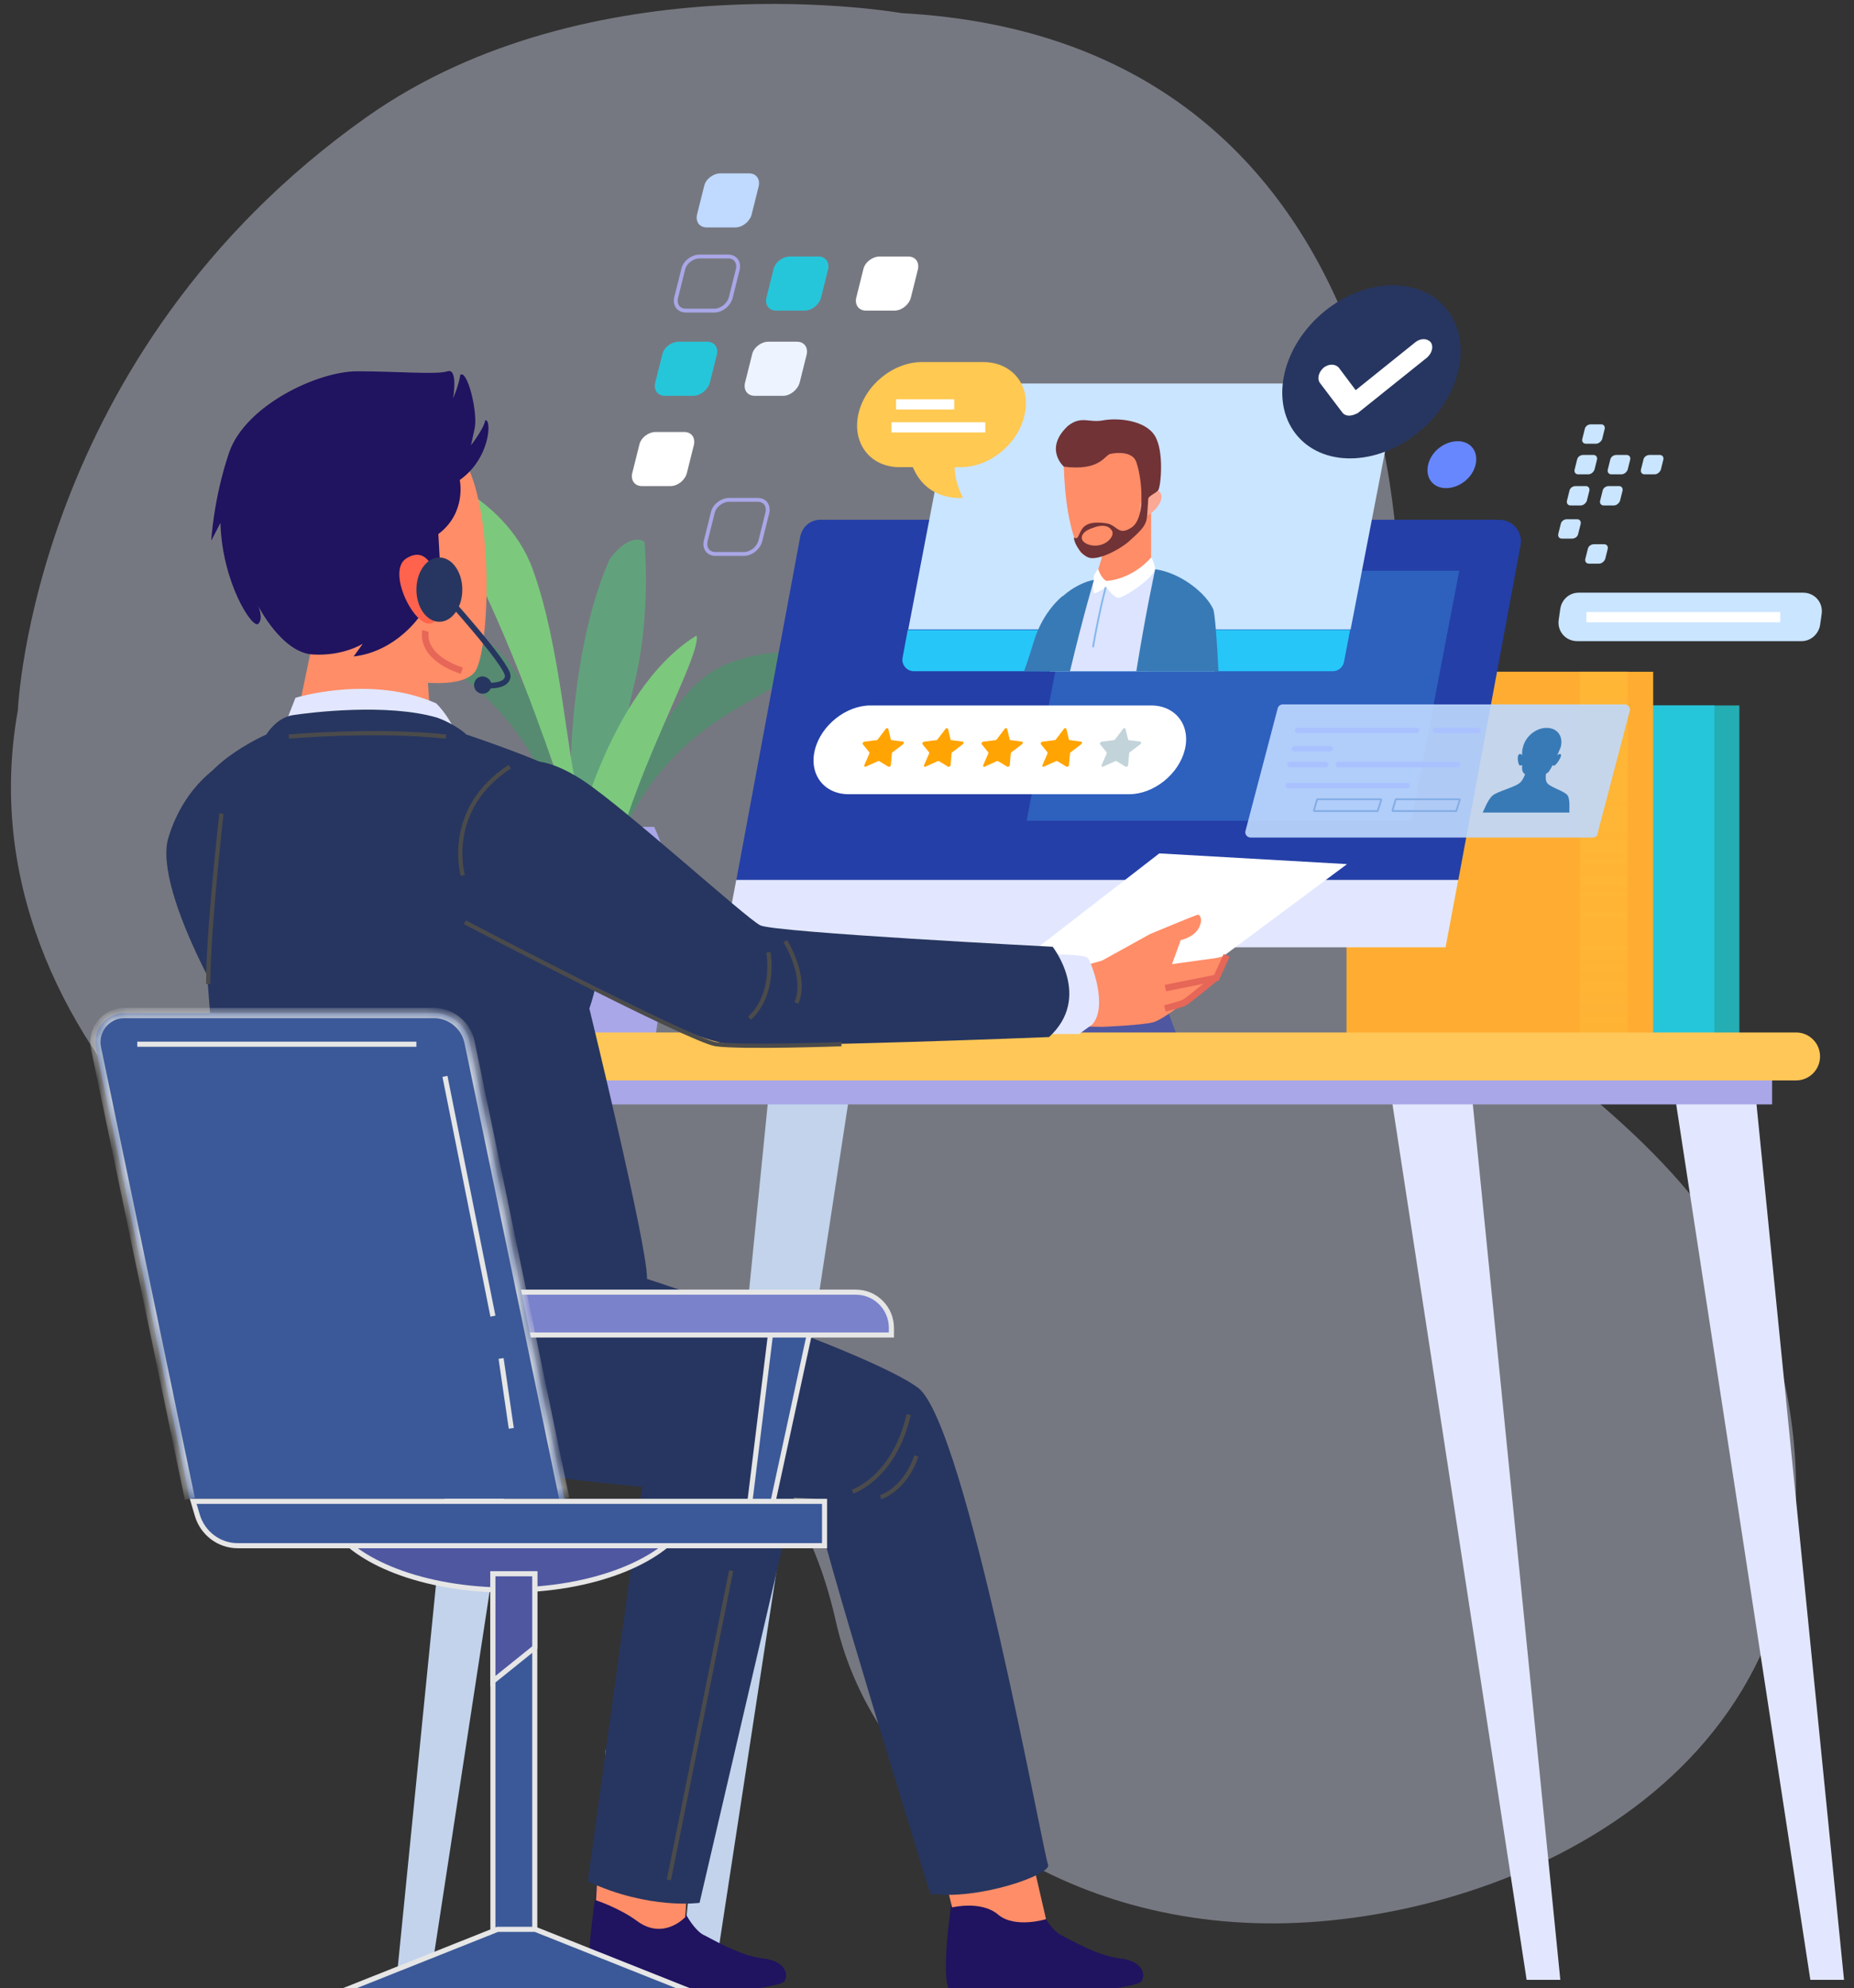<svg width="124" height="133" viewBox="0 0 124 133" fill="none" xmlns="http://www.w3.org/2000/svg">
<rect x="0" y="0" width="124" height="133" fill="#333333" stroke="none"/>
<path opacity="0.38" d="M60.303 0.879C94.463 2.721 95.93 39.441 92.244 53.739C88.559 68.072 116.474 71.348 119.784 94.861C123.094 118.373 101.424 128.269 85.999 128.645C70.575 129.02 58.46 119.84 55.901 108.442C53.341 97.044 46.004 91.55 33.139 89.366C20.273 87.148 -2.83 69.915 1.197 47.494C1.197 47.494 2.153 23.674 24.505 7.84C39.554 -2.807 60.303 0.879 60.303 0.879Z" fill="#E2E7FF"/>
<path d="M38.222 57.153C38.222 57.153 37.3 45.277 40.781 37.394C42.18 35.517 43.102 36.234 43.102 36.234C43.102 36.234 43.58 41.114 42.419 45.755C41.259 50.396 40.542 59.474 40.542 59.474L38.222 57.153Z" fill="#61A27D"/>
<path d="M37.505 56.198C37.505 56.198 37.266 50.601 31.465 45.721C25.663 40.875 24.469 40.875 24.469 40.875C24.469 40.875 29.11 40.636 32.386 42.752C35.628 44.834 36.788 50.669 37.027 51.591C37.266 52.512 38.665 56.232 38.665 56.232H37.505V56.198Z" fill="#578B71"/>
<path d="M41.293 57.052C41.293 57.052 42.385 51.558 48.869 47.634C55.353 43.709 56.513 43.88 56.513 43.88C56.513 43.88 51.94 42.924 48.425 44.494C44.876 46.064 42.829 51.626 42.453 52.514C42.078 53.401 40.133 56.847 40.133 56.847L41.293 57.052Z" fill="#578B71"/>
<path d="M38.666 56.198C38.666 56.198 32.625 36.201 27.268 31.559C27.506 30.877 33.786 32.959 35.628 38.078C37.505 43.196 37.949 50.875 38.666 52.956C39.348 55.038 40.304 56.915 40.304 56.915" fill="#7CC97D"/>
<path d="M38.221 57.154C38.221 57.154 40.541 46.233 46.581 42.514C47.059 43.913 40.302 55.311 40.985 60.43C41.702 65.514 38.221 57.154 38.221 57.154Z" fill="#7CC97D"/>
<path d="M34.878 69.473H43.819C44.365 65.753 44.843 62.374 44.911 61.112C45.082 58.484 44.194 56.232 43.751 55.31H34.912C34.469 56.232 33.581 58.484 33.752 61.112C33.889 62.374 34.332 65.719 34.878 69.473Z" fill="#A9A7E7"/>
<path d="M116.334 47.188H99.92V69.369H116.334V47.188Z" fill="#24ADB2"/>
<path d="M114.662 47.188H98.248V69.369H114.662V47.188Z" fill="#26C6DA"/>
<path d="M110.569 44.934H94.154V69.368H110.569V44.934Z" fill="#FFAD32"/>
<path d="M108.862 44.934H90.059V69.368H108.862V44.934Z" fill="#FFAD32"/>
<path d="M108.862 44.934H105.654V69.368H108.862V44.934Z" fill="url(#paint0_linear_398_6371)"/>
<path d="M14.949 51.043C14.949 51.043 12.39 52.34 11.264 56.025C10.137 59.711 16.246 69.71 16.246 69.198C16.246 68.72 22.354 65.99 22.354 65.99L19.283 54.728L14.949 51.043Z" fill="#273660"/>
<path d="M79.21 70.563L75.831 61.588H67.334L70.712 70.563" fill="#4F57A0"/>
<path d="M48.395 63.365H96.682L97.535 58.826H49.248" fill="#E2E7FF"/>
<path d="M53.514 35.928L49.248 58.86H97.536L101.699 36.474C101.87 35.586 101.187 34.767 100.266 34.767H54.947C54.23 34.733 53.65 35.211 53.514 35.928Z" fill="#243FA7"/>
<path d="M77.297 67.322L90.094 57.801L77.536 57.084L65.728 66.23L77.297 67.322Z" fill="white"/>
<path d="M73.713 64.251L76.921 62.477C76.921 62.477 80.026 61.18 80.129 61.18C80.231 61.18 80.504 61.487 80.163 62.101C79.822 62.715 78.969 62.886 78.969 62.886L78.388 64.49L81.357 64.08L82.04 63.91C82.04 63.91 81.562 65.104 81.357 65.411C81.153 65.684 80.026 66.401 80.026 66.401C80.026 66.401 77.911 68.175 77.126 68.38C76.341 68.585 73.713 68.687 73.713 68.687L72.041 68.653L70.471 68.96C70.471 68.96 69.652 67.459 69.789 65.377L73.713 64.251Z" fill="#FF8D68"/>
<path d="M92.789 71.622L102.105 132.433H104.358L98.249 71.314L92.789 71.622Z" fill="#E2E7FF"/>
<path d="M111.764 71.622L121.08 132.433H123.332L117.224 71.314L111.764 71.622Z" fill="#E2E7FF"/>
<path d="M57.061 71.622L47.745 132.433H45.492L51.601 71.314L57.061 71.622Z" fill="#C2D3EB"/>
<path d="M38.086 71.622L28.77 132.433H26.518L32.626 71.314L38.086 71.622Z" fill="#C2D3EB"/>
<path d="M118.521 70.973H34.572V73.873H118.521V70.973Z" fill="#A9A7E7"/>
<path d="M120.125 72.27H37.131C36.244 72.27 35.527 71.554 35.527 70.666C35.527 69.779 36.244 69.062 37.131 69.062H120.125C121.012 69.062 121.729 69.779 121.729 70.666C121.729 71.554 121.012 72.27 120.125 72.27Z" fill="#FFC757"/>
<path d="M39.894 126.324C39.894 126.324 40.406 125.027 42.624 125.266C44.843 125.505 45.115 125.914 45.423 126.972C45.73 128.064 46.549 129.19 47.061 129.429C47.572 129.668 49.484 130.828 51.019 130.999C52.555 131.169 52.76 132.091 52.453 132.534C52.145 132.978 46.412 133.592 45.15 133.49C45.15 133.49 40.85 133.626 39.826 133.319C38.802 133.046 39.86 126.733 39.894 126.324Z" fill="#201360"/>
<path d="M40.508 117.043L39.859 127.11C39.859 127.11 41.429 127.622 42.624 128.509C44.398 129.806 45.831 128.236 45.831 128.236L46.241 121.889L40.508 117.043Z" fill="#FF8D68"/>
<path d="M53.306 99.298L46.788 127.281C46.788 127.281 43.41 127.759 39.315 125.848C39.315 125.848 42.932 99.537 43.171 97.865C43.41 96.159 52.828 97.831 53.306 99.298Z" fill="#273660"/>
<path d="M26.893 26.883C26.893 26.883 29.554 27.395 31.329 31.32C33.103 35.244 32.66 43.912 31.738 44.97C30.817 46.062 27.78 45.857 23.48 44.765C18.976 43.605 17.167 39.1 16.177 36.131C14.3 30.433 18.941 24.119 26.893 26.883Z" fill="#FF8D68"/>
<path d="M19.453 49.952L20.989 42.581C20.989 42.581 24.947 41.148 27.643 43.673L28.565 44.799L28.872 49.508C28.906 49.474 24.743 50.6 19.453 49.952Z" fill="#FF8D68"/>
<path d="M19.385 95.237C19.385 95.237 28.019 97.762 38.222 97.421C48.46 97.08 49.791 94.179 50.132 91.415C50.439 88.651 42.488 86.978 39.041 86.057C35.595 85.136 23.753 81.757 20.545 85.204C17.337 88.651 16.587 92.882 19.385 95.237Z" fill="#201360"/>
<path d="M63.782 126.326C63.782 126.326 64.294 125.029 66.513 125.268C68.731 125.507 69.004 125.916 69.311 126.974C69.618 128.066 70.437 129.192 70.949 129.431C71.461 129.67 73.372 130.83 74.907 131.001C76.443 131.171 76.648 132.093 76.341 132.536C76.034 132.98 70.3 133.594 69.038 133.492C69.038 133.492 64.738 133.628 63.714 133.321C62.691 133.048 63.714 126.735 63.782 126.326Z" fill="#201360"/>
<path d="M61.258 117.793L63.681 127.587C63.681 127.587 65.626 127.109 66.752 128.065C67.878 129.02 69.96 128.372 69.96 128.372L68.185 120.66L61.258 117.793Z" fill="#FF8D68"/>
<path d="M41.328 84.965C41.806 84.965 58.221 90.425 61.428 92.848C64.636 95.407 69.789 124.073 70.096 124.721C70.404 125.37 65.421 127.144 62.213 126.666C62.043 126.018 54.501 101.857 54.501 100.253C54.501 100.253 41.636 99.605 36.176 98.649C30.715 97.694 26.996 97.523 24.744 91.585C22.491 85.647 35.664 85.135 35.664 85.135L41.328 84.965Z" fill="#273660"/>
<path d="M69.379 63.84C69.379 63.84 72.519 63.772 72.757 64.079C72.996 64.386 74.122 67.287 73.064 68.516C72.177 69.164 72.177 69.164 72.177 69.164H69.447L69.379 63.84Z" fill="#E2E7FF"/>
<path d="M18.908 48.861L19.761 46.677C19.761 46.677 24.812 45.107 29.18 47.052C30.272 48.144 30.852 49.816 30.852 49.816L18.908 48.861Z" fill="#E2E7FF"/>
<path d="M17.815 49.132C17.815 49.132 18.464 48.006 19.59 47.835C20.716 47.664 25.869 47.016 29.247 48.006C30.544 48.483 31.192 49.132 31.192 49.132C31.192 49.132 36.004 50.736 37.642 51.691C39.246 52.647 39.724 60.052 40.065 62.475C40.372 64.898 39.417 67.457 39.417 67.457C39.417 67.457 43.273 83.223 43.273 85.476C43.273 87.728 41.976 90.287 37.472 91.925C32.967 93.529 20.75 92.881 16.553 90.322C15.256 87.762 13.345 57.186 13.004 54.285C12.696 51.35 17.815 49.132 17.815 49.132Z" fill="#273660"/>
<path d="M34.947 51.044C34.947 51.044 36.141 50.327 39.042 52.238C41.943 54.183 49.894 61.418 50.849 61.896C51.805 62.373 70.403 63.329 70.403 63.329C70.403 63.329 73.065 66.707 70.164 69.369C70.164 69.369 52.248 70.086 48.87 69.847C45.492 69.608 34.23 63.09 34.23 63.09C34.23 63.09 29.657 56.367 34.947 51.044Z" fill="#273660"/>
<path d="M31.09 61.69C31.09 61.69 46.139 69.573 47.88 69.846C49.62 70.084 56.275 69.846 56.275 69.846" stroke="#4B4B4B" stroke-width="0.282" stroke-miterlimit="10"/>
<path d="M51.394 63.703C51.394 63.703 51.905 66.467 50.131 68.105" stroke="#4B4B4B" stroke-width="0.282" stroke-miterlimit="10"/>
<path d="M52.52 62.953C52.52 62.953 54.021 65.342 53.27 67.082" stroke="#4B4B4B" stroke-width="0.282" stroke-miterlimit="10"/>
<path d="M30.953 58.552C30.953 58.552 29.69 54.15 34.093 51.283" stroke="#4B4B4B" stroke-width="0.282" stroke-miterlimit="10"/>
<path d="M14.811 54.422C14.811 54.422 13.924 62.203 13.924 65.82" stroke="#4B4B4B" stroke-width="0.282" stroke-miterlimit="10"/>
<path d="M19.316 49.269C19.316 49.269 25.084 48.757 29.827 49.269" stroke="#4B4B4B" stroke-width="0.282" stroke-miterlimit="10"/>
<path d="M57.023 99.774C57.023 99.774 59.788 98.887 60.777 94.621" stroke="#4B4B4B" stroke-width="0.282" stroke-miterlimit="10"/>
<path d="M58.9 100.151C58.9 100.151 60.538 99.639 61.289 97.387" stroke="#4B4B4B" stroke-width="0.282" stroke-miterlimit="10"/>
<path d="M48.902 105.064L44.738 125.745" stroke="#4B4B4B" stroke-width="0.282" stroke-miterlimit="10"/>
<path d="M30.75 32.105C30.75 32.105 31.228 34.289 29.317 35.722L29.453 38.145C29.453 38.145 30.17 40.329 29.692 40.568C29.214 40.807 29.078 40.431 29.078 40.431C29.078 40.431 27.508 37.906 27.03 37.769C26.553 37.633 28.122 41.148 28.122 41.148C28.122 41.148 26.553 43.571 23.652 43.912L24.266 43.059C24.266 43.059 22.935 43.912 20.888 43.776C18.84 43.639 17.27 40.534 17.27 40.534C17.27 40.534 17.646 41.387 17.27 41.728C16.895 42.103 14.848 38.964 14.745 34.971L14.131 36.166C14.131 36.166 14.267 33.401 15.325 30.262C16.417 27.122 21.229 24.836 23.891 24.836C26.553 24.836 29.214 25.075 29.931 24.836C30.648 24.597 30.306 26.645 30.306 26.645C30.306 26.645 30.682 25.791 30.784 25.075C31.262 24.699 31.979 27.6 31.74 28.692C31.501 29.784 31.501 29.784 31.501 29.784C31.501 29.784 32.354 28.692 32.456 28.112C32.9 28.009 32.798 30.671 30.75 32.105Z" fill="#201360"/>
<path d="M28.974 38.11C28.974 38.11 28.497 36.506 27.166 37.359C25.835 38.212 27.712 42.001 28.838 41.693C29.964 41.352 29.282 38.724 28.974 38.11Z" fill="#FF634D"/>
<path d="M77.945 66.092L81.358 65.41L82.04 63.908" stroke="#E66657" stroke-width="0.437" stroke-miterlimit="10"/>
<path d="M81.22 65.478C81.22 65.478 79.48 66.912 79.241 67.048C79.002 67.185 77.91 67.458 77.91 67.458" stroke="#E66657" stroke-width="0.437" stroke-miterlimit="10"/>
<path d="M28.463 42.205C28.463 42.205 27.985 43.877 30.886 44.867" stroke="#E66657" stroke-width="0.437" stroke-miterlimit="10"/>
<path d="M94.393 54.899H68.662L71.87 38.178H97.601L94.393 54.899Z" fill="#2E60BE"/>
<path d="M60.37 43.978C60.268 44.455 60.644 44.899 61.121 44.899H89.138C89.514 44.899 89.821 44.626 89.889 44.285L90.299 42.135H60.712L60.37 43.978Z" fill="#26C6F8"/>
<path d="M92.551 25.652H64.534C64.159 25.652 63.852 25.925 63.783 26.267L60.746 42.101H90.333L93.336 26.574C93.404 26.096 93.063 25.652 92.551 25.652Z" fill="#CAE5FF"/>
<path d="M73.406 44.9C73.782 43.876 73.986 43.16 73.986 43.16C73.986 43.16 74.84 38.757 71.052 39.883C71.052 39.883 69.755 40.873 69.141 42.921C68.936 43.569 68.731 44.252 68.492 44.9H73.406Z" fill="#387AB6"/>
<path d="M81.221 44.901C81.153 42.717 81.016 40.977 80.777 40.499C80.095 39.236 77.262 38.076 77.262 38.076L73.406 38.656C73.406 38.656 71.802 39.134 71.29 40.26C71.12 40.636 70.71 42.547 70.232 44.901H81.221Z" fill="#DCE4FF"/>
<path d="M74.055 35.481C74.055 35.481 73.817 37.222 73.305 38.484C73.305 38.484 73.168 39.474 75.216 39.03C77.263 38.621 76.99 37.597 76.99 37.597V33.502L74.055 35.481Z" fill="#FF8D68"/>
<path d="M71.154 31.216C71.154 31.216 71.188 35.072 72.28 36.949C73.031 37.734 75.624 36.505 76.682 34.833C77.774 33.161 77.74 30.67 76.887 29.271C76.034 27.872 73.202 28.315 72.383 28.793C71.598 29.271 71.12 30.602 71.154 31.216Z" fill="#FF8D68"/>
<path d="M76.375 33.4C76.375 33.4 77.092 32.273 77.603 32.956C78.081 33.639 76.409 35.004 76.273 34.458C76.136 33.946 76.375 33.4 76.375 33.4Z" fill="#FBA894"/>
<path d="M71.154 31.216C71.154 31.216 69.789 30.021 71.427 28.486C72.349 27.769 72.826 28.315 73.816 28.11C74.806 27.94 76.58 28.11 77.229 29.134C77.877 30.158 77.638 32.547 77.468 32.786C77.297 33.025 76.717 33.161 76.717 33.571C76.717 33.98 76.614 34.321 76.478 34.321C76.341 34.321 76.341 33.605 76.341 33.093C76.341 32.581 76.239 31.591 76 30.909C75.761 30.192 74.703 30.26 74.26 30.363C73.884 30.431 73.611 31.523 71.154 31.216Z" fill="#713336"/>
<path opacity="0.53" d="M76.238 32.376C76.238 32.376 76.272 32.376 76.306 32.342L76.238 32.376Z" fill="#505E83"/>
<path d="M76.342 32.342C76.342 32.41 76.581 34.663 75.694 35.277C74.772 35.891 74.738 35.106 73.987 35.004C73.271 34.901 72.656 34.936 72.349 35.413C72.076 35.891 72.111 36.096 71.838 35.959C71.769 36.13 72.179 37.051 72.793 37.29C73.407 37.529 74.875 36.778 75.523 36.198C76.171 35.618 76.581 35.243 76.683 34.765C76.786 34.253 76.752 33.298 76.888 32.649C76.99 32.103 76.513 32.24 76.342 32.342ZM72.964 36.471C72.076 36.267 72.179 35.584 73.1 35.311C73.1 35.311 74.056 34.867 74.397 35.55C74.533 35.959 73.851 36.642 72.964 36.471Z" fill="#713336"/>
<path d="M76.99 37.291C76.99 37.291 75.864 38.69 74.021 38.861C73.646 38.724 73.441 38.042 73.441 38.042L73.168 38.485C73.168 38.485 73.032 39.339 73.168 39.68C73.339 39.714 73.987 39.27 73.987 39.27C73.987 39.27 74.431 39.885 74.738 39.987C75.045 40.089 77.058 38.758 77.263 38.076C77.263 38.076 77.229 37.632 76.99 37.291Z" fill="white"/>
<path d="M81.494 44.901C81.392 42.751 81.255 41.113 81.153 40.772C80.675 39.68 78.969 38.315 77.263 38.076C77.263 38.076 76.614 41.045 76 44.901H81.494Z" fill="#387AB6"/>
<path d="M71.563 44.9C72.485 41.043 73.167 38.791 73.167 38.791C72.655 38.859 71.734 39.269 71.086 39.883C70.744 40.566 70.198 42.545 69.652 44.9H71.563Z" fill="#387AB6"/>
<path d="M81.152 44.901C81.221 42.853 81.084 40.942 80.777 40.498C79.685 39.577 78.525 39.645 77.945 40.669C77.638 41.249 77.228 43.228 76.887 44.901H81.152Z" fill="#387AB6"/>
<path d="M73.953 39.27C73.612 40.6 73.338 41.931 73.1 43.296" stroke="#87B8EB" stroke-width="0.123" stroke-miterlimit="10"/>
<path d="M95.115 28.708C97.828 26.313 98.51 22.654 96.639 20.535C94.768 18.415 91.052 18.639 88.339 21.034C85.627 23.429 84.945 27.089 86.816 29.208C88.687 31.327 92.403 31.104 95.115 28.708Z" fill="#273660"/>
<path d="M98.691 31.081C98.487 31.969 97.599 32.651 96.712 32.651C95.825 32.651 95.313 31.935 95.518 31.081C95.722 30.194 96.61 29.512 97.497 29.512C98.384 29.512 98.896 30.228 98.691 31.081Z" fill="#6787FF"/>
<path d="M90.228 27.804C90.057 27.804 89.887 27.736 89.784 27.6L88.283 25.62C88.078 25.347 88.18 24.904 88.522 24.597C88.863 24.324 89.307 24.324 89.545 24.597L90.672 26.098L94.664 22.89C95.005 22.617 95.449 22.617 95.688 22.89C95.893 23.163 95.79 23.607 95.449 23.914L90.808 27.634C90.603 27.736 90.399 27.804 90.228 27.804Z" fill="white"/>
<path d="M49.176 15.213H47.266C46.788 15.213 46.515 14.838 46.617 14.36L47.095 12.449C47.197 11.971 47.709 11.596 48.187 11.596H50.098C50.576 11.596 50.849 11.971 50.746 12.449L50.269 14.36C50.132 14.838 49.654 15.213 49.176 15.213Z" fill="#BFD9FF"/>
<path d="M47.778 20.776H45.867C45.389 20.776 45.116 20.4 45.219 19.922L45.696 18.011C45.799 17.534 46.311 17.158 46.788 17.158H48.7C49.177 17.158 49.45 17.534 49.348 18.011L48.87 19.922C48.734 20.4 48.256 20.776 47.778 20.776Z" stroke="#A9A7E7" stroke-width="0.256" stroke-miterlimit="10"/>
<path d="M53.817 20.776H51.906C51.428 20.776 51.155 20.4 51.258 19.922L51.736 18.011C51.838 17.534 52.35 17.158 52.828 17.158H54.739C55.216 17.158 55.489 17.534 55.387 18.011L54.909 19.922C54.773 20.4 54.295 20.776 53.817 20.776Z" fill="#26C6DA"/>
<path d="M59.825 20.776H57.914C57.436 20.776 57.163 20.4 57.266 19.922L57.743 18.011C57.846 17.534 58.358 17.158 58.835 17.158H60.746C61.224 17.158 61.497 17.534 61.395 18.011L60.917 19.922C60.781 20.4 60.303 20.776 59.825 20.776Z" fill="white"/>
<path d="M46.378 26.475H44.467C43.989 26.475 43.716 26.099 43.818 25.622L44.296 23.711C44.398 23.233 44.91 22.857 45.388 22.857H47.299C47.777 22.857 48.05 23.233 47.947 23.711L47.47 25.622C47.333 26.065 46.855 26.475 46.378 26.475Z" fill="#26C6DA"/>
<path d="M44.843 32.514H42.931C42.454 32.514 42.181 32.138 42.283 31.661L42.761 29.75C42.863 29.272 43.375 28.896 43.853 28.896H45.764C46.242 28.896 46.515 29.272 46.412 29.75L45.935 31.661C45.798 32.138 45.32 32.514 44.843 32.514Z" fill="white"/>
<path d="M52.384 26.475H50.472C49.995 26.475 49.722 26.099 49.824 25.622L50.302 23.711C50.404 23.233 50.916 22.857 51.394 22.857H53.305C53.783 22.857 54.056 23.233 53.953 23.711L53.476 25.622C53.339 26.065 52.861 26.475 52.384 26.475Z" fill="#EDF4FF"/>
<path d="M49.757 37.053H47.846C47.368 37.053 47.095 36.678 47.197 36.2L47.675 34.289C47.777 33.811 48.289 33.435 48.767 33.435H50.678C51.156 33.435 51.429 33.811 51.326 34.289L50.849 36.2C50.712 36.678 50.234 37.053 49.757 37.053Z" stroke="#A9A7E7" stroke-width="0.256" stroke-miterlimit="10"/>
<path d="M106.746 29.68H106.064C105.893 29.68 105.791 29.543 105.825 29.372L105.996 28.69C106.03 28.519 106.2 28.383 106.405 28.383H107.088C107.258 28.383 107.361 28.519 107.326 28.69L107.156 29.372C107.088 29.543 106.917 29.68 106.746 29.68Z" fill="#CAE5FF"/>
<path d="M106.233 31.728H105.55C105.379 31.728 105.277 31.592 105.311 31.421L105.482 30.739C105.516 30.568 105.687 30.432 105.891 30.432H106.574C106.745 30.432 106.847 30.568 106.813 30.739L106.642 31.421C106.574 31.592 106.403 31.728 106.233 31.728Z" fill="#CAE5FF"/>
<path d="M108.451 31.728H107.769C107.598 31.728 107.496 31.592 107.53 31.421L107.701 30.739C107.735 30.568 107.905 30.432 108.11 30.432H108.793C108.963 30.432 109.066 30.568 109.032 30.739L108.861 31.421C108.793 31.592 108.622 31.728 108.451 31.728Z" fill="#CAE5FF"/>
<path d="M110.67 31.728H109.988C109.817 31.728 109.715 31.592 109.749 31.421L109.919 30.739C109.953 30.568 110.124 30.432 110.329 30.432H111.011C111.182 30.432 111.284 30.568 111.25 30.739L111.08 31.421C111.011 31.592 110.841 31.728 110.67 31.728Z" fill="#CAE5FF"/>
<path d="M105.721 33.81H105.038C104.868 33.81 104.765 33.674 104.8 33.503L104.97 32.821C105.004 32.65 105.175 32.514 105.38 32.514H106.062C106.233 32.514 106.335 32.65 106.301 32.821L106.13 33.503C106.062 33.674 105.892 33.81 105.721 33.81Z" fill="#CAE5FF"/>
<path d="M105.141 36.029H104.458C104.288 36.029 104.185 35.893 104.219 35.722L104.39 35.04C104.424 34.869 104.595 34.732 104.8 34.732H105.482C105.653 34.732 105.755 34.869 105.721 35.04L105.55 35.722C105.516 35.893 105.346 36.029 105.141 36.029Z" fill="#CAE5FF"/>
<path d="M107.94 33.81H107.257C107.087 33.81 106.984 33.674 107.018 33.503L107.189 32.821C107.223 32.65 107.394 32.514 107.598 32.514H108.281C108.452 32.514 108.554 32.65 108.52 32.821L108.349 33.503C108.281 33.674 108.11 33.81 107.94 33.81Z" fill="#CAE5FF"/>
<path d="M106.949 37.701H106.267C106.096 37.701 105.994 37.565 106.028 37.394L106.199 36.711C106.233 36.541 106.403 36.404 106.608 36.404H107.291C107.461 36.404 107.564 36.541 107.53 36.711L107.359 37.394C107.291 37.565 107.12 37.701 106.949 37.701Z" fill="#CAE5FF"/>
<path opacity="0.9" d="M106.508 56.024H83.644C83.405 56.024 83.234 55.785 83.302 55.58L85.452 47.39C85.486 47.22 85.657 47.117 85.793 47.117H108.658C108.896 47.117 109.067 47.356 108.999 47.561L106.849 55.751C106.849 55.922 106.678 56.024 106.508 56.024Z" fill="#BFD9FF"/>
<path d="M86.785 48.857H94.736" stroke="#A9C2FF" stroke-width="0.367" stroke-miterlimit="10" stroke-linecap="round" stroke-linejoin="round"/>
<path d="M86.17 52.543H94.121" stroke="#A9C2FF" stroke-width="0.367" stroke-miterlimit="10" stroke-linecap="round" stroke-linejoin="round"/>
<path d="M89.514 51.143H97.465" stroke="#A9C2FF" stroke-width="0.367" stroke-miterlimit="10" stroke-linecap="round" stroke-linejoin="round"/>
<path d="M86.578 50.086H88.967" stroke="#A9C2FF" stroke-width="0.367" stroke-miterlimit="10" stroke-linecap="round" stroke-linejoin="round"/>
<path d="M86.272 51.143H88.66" stroke="#A9C2FF" stroke-width="0.367" stroke-miterlimit="10" stroke-linecap="round" stroke-linejoin="round"/>
<path d="M95.998 48.857H98.865" stroke="#A9C2FF" stroke-width="0.367" stroke-miterlimit="10" stroke-linecap="round" stroke-linejoin="round"/>
<path d="M97.398 54.25H93.167C93.133 54.25 93.133 54.216 93.133 54.216L93.338 53.499C93.338 53.499 93.338 53.465 93.372 53.465H97.603C97.637 53.465 97.637 53.499 97.637 53.499L97.398 54.25ZM97.398 54.25C97.433 54.25 97.433 54.25 97.398 54.25Z" stroke="#84AEE5" stroke-width="0.122" stroke-miterlimit="10"/>
<path d="M92.143 54.25H87.911C87.877 54.25 87.877 54.216 87.877 54.216L88.082 53.499C88.082 53.499 88.082 53.465 88.116 53.465H92.347C92.382 53.465 92.382 53.499 92.382 53.499L92.143 54.25Z" stroke="#84AEE5" stroke-width="0.122" stroke-miterlimit="10"/>
<path d="M104.835 53.192C104.63 52.919 103.743 52.68 103.504 52.407C103.367 52.271 103.367 51.998 103.401 51.759C103.504 51.691 103.572 51.656 103.606 51.588C103.675 51.486 103.777 51.315 103.845 51.179C103.879 51.213 103.913 51.213 103.948 51.213C104.05 51.213 104.494 50.599 104.391 50.462C104.323 50.394 104.221 50.462 104.152 50.53C104.255 50.257 104.357 50.053 104.357 50.053C104.357 50.018 104.391 49.984 104.391 49.95C104.562 49.233 104.152 48.688 103.436 48.688C102.719 48.688 102.036 49.268 101.866 49.95C101.866 49.984 101.866 50.018 101.832 50.053C101.832 50.053 101.798 50.257 101.798 50.53C101.763 50.462 101.695 50.394 101.593 50.462C101.422 50.599 101.559 51.213 101.661 51.213C101.695 51.213 101.729 51.179 101.798 51.179C101.798 51.349 101.798 51.486 101.832 51.588C101.866 51.656 101.9 51.725 102.002 51.793C101.9 52.032 101.798 52.271 101.593 52.407C101.217 52.68 100.228 52.919 99.852 53.192C99.511 53.465 99.238 54.216 99.17 54.352H104.971C104.937 54.216 105.04 53.465 104.835 53.192Z" fill="#387AB6"/>
<path d="M75.522 53.125H56.753C55.115 53.125 54.091 51.794 54.501 50.156C54.91 48.518 56.582 47.188 58.22 47.188H76.989C78.627 47.188 79.651 48.518 79.242 50.156C78.832 51.794 77.16 53.125 75.522 53.125Z" fill="white"/>
<path d="M58.73 50.908L57.911 51.283C57.843 51.318 57.774 51.249 57.809 51.181L58.15 50.396C58.15 50.362 58.15 50.328 58.15 50.328L57.706 49.782C57.672 49.714 57.706 49.645 57.809 49.611L58.627 49.509C58.662 49.509 58.696 49.475 58.696 49.475L59.242 48.758C59.276 48.69 59.378 48.69 59.412 48.758L59.583 49.475C59.583 49.509 59.617 49.509 59.651 49.509L60.402 49.611C60.47 49.611 60.47 49.714 60.402 49.782L59.685 50.328C59.651 50.362 59.651 50.362 59.651 50.396L59.583 51.181C59.583 51.249 59.481 51.318 59.412 51.283L58.798 50.908C58.798 50.908 58.764 50.908 58.73 50.908Z" fill="#FFA402"/>
<path d="M62.724 50.908L61.905 51.283C61.837 51.318 61.769 51.249 61.803 51.181L62.144 50.396C62.144 50.362 62.144 50.328 62.144 50.328L61.7 49.782C61.666 49.714 61.7 49.645 61.803 49.611L62.622 49.509C62.656 49.509 62.69 49.475 62.69 49.475L63.236 48.758C63.27 48.69 63.373 48.69 63.407 48.758L63.577 49.475C63.577 49.509 63.611 49.509 63.645 49.509L64.396 49.611C64.465 49.611 64.465 49.714 64.396 49.782L63.68 50.328C63.645 50.362 63.645 50.362 63.645 50.396L63.577 51.181C63.577 51.249 63.475 51.318 63.407 51.283L62.792 50.908C62.758 50.908 62.724 50.908 62.724 50.908Z" fill="#FFA402"/>
<path d="M66.681 50.908L65.862 51.283C65.794 51.318 65.726 51.249 65.76 51.181L66.101 50.396C66.101 50.362 66.101 50.328 66.101 50.328L65.657 49.782C65.623 49.714 65.657 49.645 65.76 49.611L66.579 49.509C66.613 49.509 66.647 49.475 66.647 49.475L67.193 48.758C67.227 48.69 67.329 48.69 67.364 48.758L67.534 49.475C67.534 49.509 67.568 49.509 67.603 49.509L68.353 49.611C68.421 49.611 68.421 49.714 68.353 49.782L67.637 50.328C67.603 50.362 67.603 50.362 67.603 50.396L67.534 51.181C67.534 51.249 67.432 51.318 67.364 51.283L66.749 50.908C66.715 50.908 66.681 50.908 66.681 50.908Z" fill="#FFA402"/>
<path d="M70.642 50.908L69.823 51.283C69.755 51.318 69.686 51.249 69.721 51.181L70.062 50.396C70.062 50.362 70.062 50.328 70.062 50.328L69.618 49.782C69.584 49.714 69.618 49.645 69.721 49.611L70.54 49.509C70.574 49.509 70.608 49.475 70.608 49.475L71.154 48.758C71.188 48.69 71.29 48.69 71.325 48.758L71.495 49.475C71.495 49.509 71.529 49.509 71.563 49.509L72.314 49.611C72.382 49.611 72.382 49.714 72.314 49.782L71.598 50.328C71.563 50.362 71.563 50.362 71.563 50.396L71.495 51.181C71.495 51.249 71.393 51.318 71.325 51.283L70.71 50.908C70.676 50.908 70.676 50.908 70.642 50.908Z" fill="#FFA402"/>
<path d="M74.599 50.908L73.78 51.283C73.712 51.318 73.644 51.249 73.678 51.181L74.019 50.396C74.019 50.362 74.019 50.328 74.019 50.328L73.575 49.782C73.541 49.714 73.575 49.645 73.678 49.611L74.497 49.509C74.531 49.509 74.565 49.475 74.565 49.475L75.111 48.758C75.145 48.69 75.248 48.69 75.282 48.758L75.452 49.475C75.452 49.509 75.486 49.509 75.52 49.509L76.271 49.611C76.34 49.611 76.34 49.714 76.271 49.782L75.555 50.328C75.52 50.362 75.52 50.362 75.52 50.396L75.452 51.181C75.452 51.249 75.35 51.318 75.282 51.283L74.667 50.908C74.667 50.908 74.633 50.908 74.599 50.908Z" fill="#C2D4D9"/>
<path d="M29.385 41.591C30.233 41.591 30.921 40.628 30.921 39.441C30.921 38.254 30.233 37.291 29.385 37.291C28.537 37.291 27.85 38.254 27.85 39.441C27.85 40.628 28.537 41.591 29.385 41.591Z" fill="#273660"/>
<path d="M29.625 39.647C29.625 39.647 33.959 44.424 33.959 45.209C33.959 45.96 32.56 45.857 32.56 45.857" stroke="#273660" stroke-width="0.376" stroke-miterlimit="10"/>
<path d="M32.865 45.822C32.865 46.13 32.627 46.403 32.285 46.403C31.978 46.403 31.705 46.164 31.705 45.822C31.705 45.515 31.944 45.242 32.285 45.242C32.627 45.276 32.865 45.515 32.865 45.822Z" fill="#273660"/>
<path d="M33.992 106.361C31.16 106.361 28.554 105.886 26.468 105.084C24.519 104.335 23.043 103.306 22.253 102.13H45.728C44.937 103.291 43.462 104.319 41.514 105.072C39.429 105.878 36.823 106.361 33.992 106.361Z" fill="#4F57A0" stroke="#E6E6E6" stroke-width="0.341"/>
<path d="M51.583 88.84L54.284 88.54L51.463 101.55H50.019L51.583 88.84Z" fill="#3B5998" stroke="#E6E6E6" stroke-width="0.341"/>
<path d="M59.619 89.299H34.059V86.432H57.231C58.568 86.432 59.619 87.515 59.619 88.821V89.299Z" fill="#7A82CC" stroke="#E6E6E6" stroke-width="0.341"/>
<mask id="path-109-inside-1_398_6371" fill="white">
<path d="M12.696 100.253L6.417 70.086C6.178 68.892 7.099 67.766 8.294 67.766H29.042C30.168 67.766 31.158 68.585 31.397 69.677L37.744 100.253"/>
</mask>
<path d="M12.696 100.253L6.417 70.086C6.178 68.892 7.099 67.766 8.294 67.766H29.042C30.168 67.766 31.158 68.585 31.397 69.677L37.744 100.253" fill="#3B5998"/>
<path d="M6.417 70.086L6.082 70.153L6.083 70.156L6.417 70.086ZM31.397 69.677L31.731 69.607L31.73 69.604L31.397 69.677ZM13.03 100.184L6.751 70.017L6.083 70.156L12.362 100.323L13.03 100.184ZM6.751 70.019C6.554 69.033 7.318 68.107 8.294 68.107V67.424C6.881 67.424 5.802 68.751 6.082 70.153L6.751 70.019ZM8.294 68.107H29.042V67.424H8.294V68.107ZM29.042 68.107C30.004 68.107 30.858 68.81 31.063 69.75L31.73 69.604C31.458 68.359 30.333 67.424 29.042 67.424V68.107ZM31.063 69.746L37.41 100.323L38.078 100.184L31.731 69.607L31.063 69.746Z" fill="#E6E6E6" mask="url(#path-109-inside-1_398_6371)"/>
<path d="M55.148 103.393H15.903C14.649 103.393 13.555 102.557 13.2 101.366C13.2 101.366 13.2 101.366 13.2 101.366L12.923 100.425H55.148V103.393Z" fill="#3B5998" stroke="#E6E6E6" stroke-width="0.341"/>
<path d="M32.968 132.912V105.27H35.766V132.912H32.968Z" fill="#3B5998" stroke="#E6E6E6" stroke-width="0.341"/>
<path d="M35.766 105.27V110.205L32.968 112.456V105.27H35.766Z" fill="#4F57A0" stroke="#E6E6E6" stroke-width="0.341"/>
<path d="M34.674 129.055H35.802L46.684 133.389H22.392L33.274 129.055H34.401H34.674Z" fill="#3B5998" stroke="#E6E6E6" stroke-width="0.341"/>
<path d="M9.182 69.848H27.848" stroke="#E6E6E6" stroke-width="0.341" stroke-miterlimit="10"/>
<path d="M29.76 71.998L32.968 88.037" stroke="#E6E6E6" stroke-width="0.341" stroke-miterlimit="10"/>
<path d="M33.514 90.869L34.196 95.544" stroke="#E6E6E6" stroke-width="0.341" stroke-miterlimit="10"/>
<path d="M120.5 42.886H105.485C104.7 42.886 104.12 42.204 104.256 41.419L104.359 40.702C104.461 40.088 104.973 39.645 105.587 39.645H120.602C121.387 39.645 121.967 40.327 121.831 41.112L121.729 41.829C121.626 42.409 121.114 42.886 120.5 42.886Z" fill="#CAE5FF"/>
<path d="M106.1 41.283H119.067" stroke="white" stroke-width="0.683" stroke-miterlimit="10"/>
<path d="M65.764 24.219H61.669C59.723 24.219 57.812 25.788 57.403 27.734C56.993 29.679 58.222 31.249 60.167 31.249H61.054C62.044 33.603 64.399 33.296 64.399 33.296C63.955 32.409 63.853 31.692 63.853 31.249H64.262C66.207 31.249 68.118 29.679 68.528 27.734C68.972 25.788 67.709 24.219 65.764 24.219Z" fill="#FFC952"/>
<path d="M59.93 27.051H63.82" stroke="white" stroke-width="0.683" stroke-miterlimit="10"/>
<path d="M59.621 28.586H65.9" stroke="white" stroke-width="0.683" stroke-miterlimit="10"/>
<defs>
<linearGradient id="paint0_linear_398_6371" x1="107.286" y1="94.965" x2="107.286" y2="23.409" gradientUnits="userSpaceOnUse">
<stop stop-color="#FFAF36"/>
<stop offset="0.831" stop-color="#FFBB36" stop-opacity="0.67"/>
</linearGradient>
</defs>
</svg>
